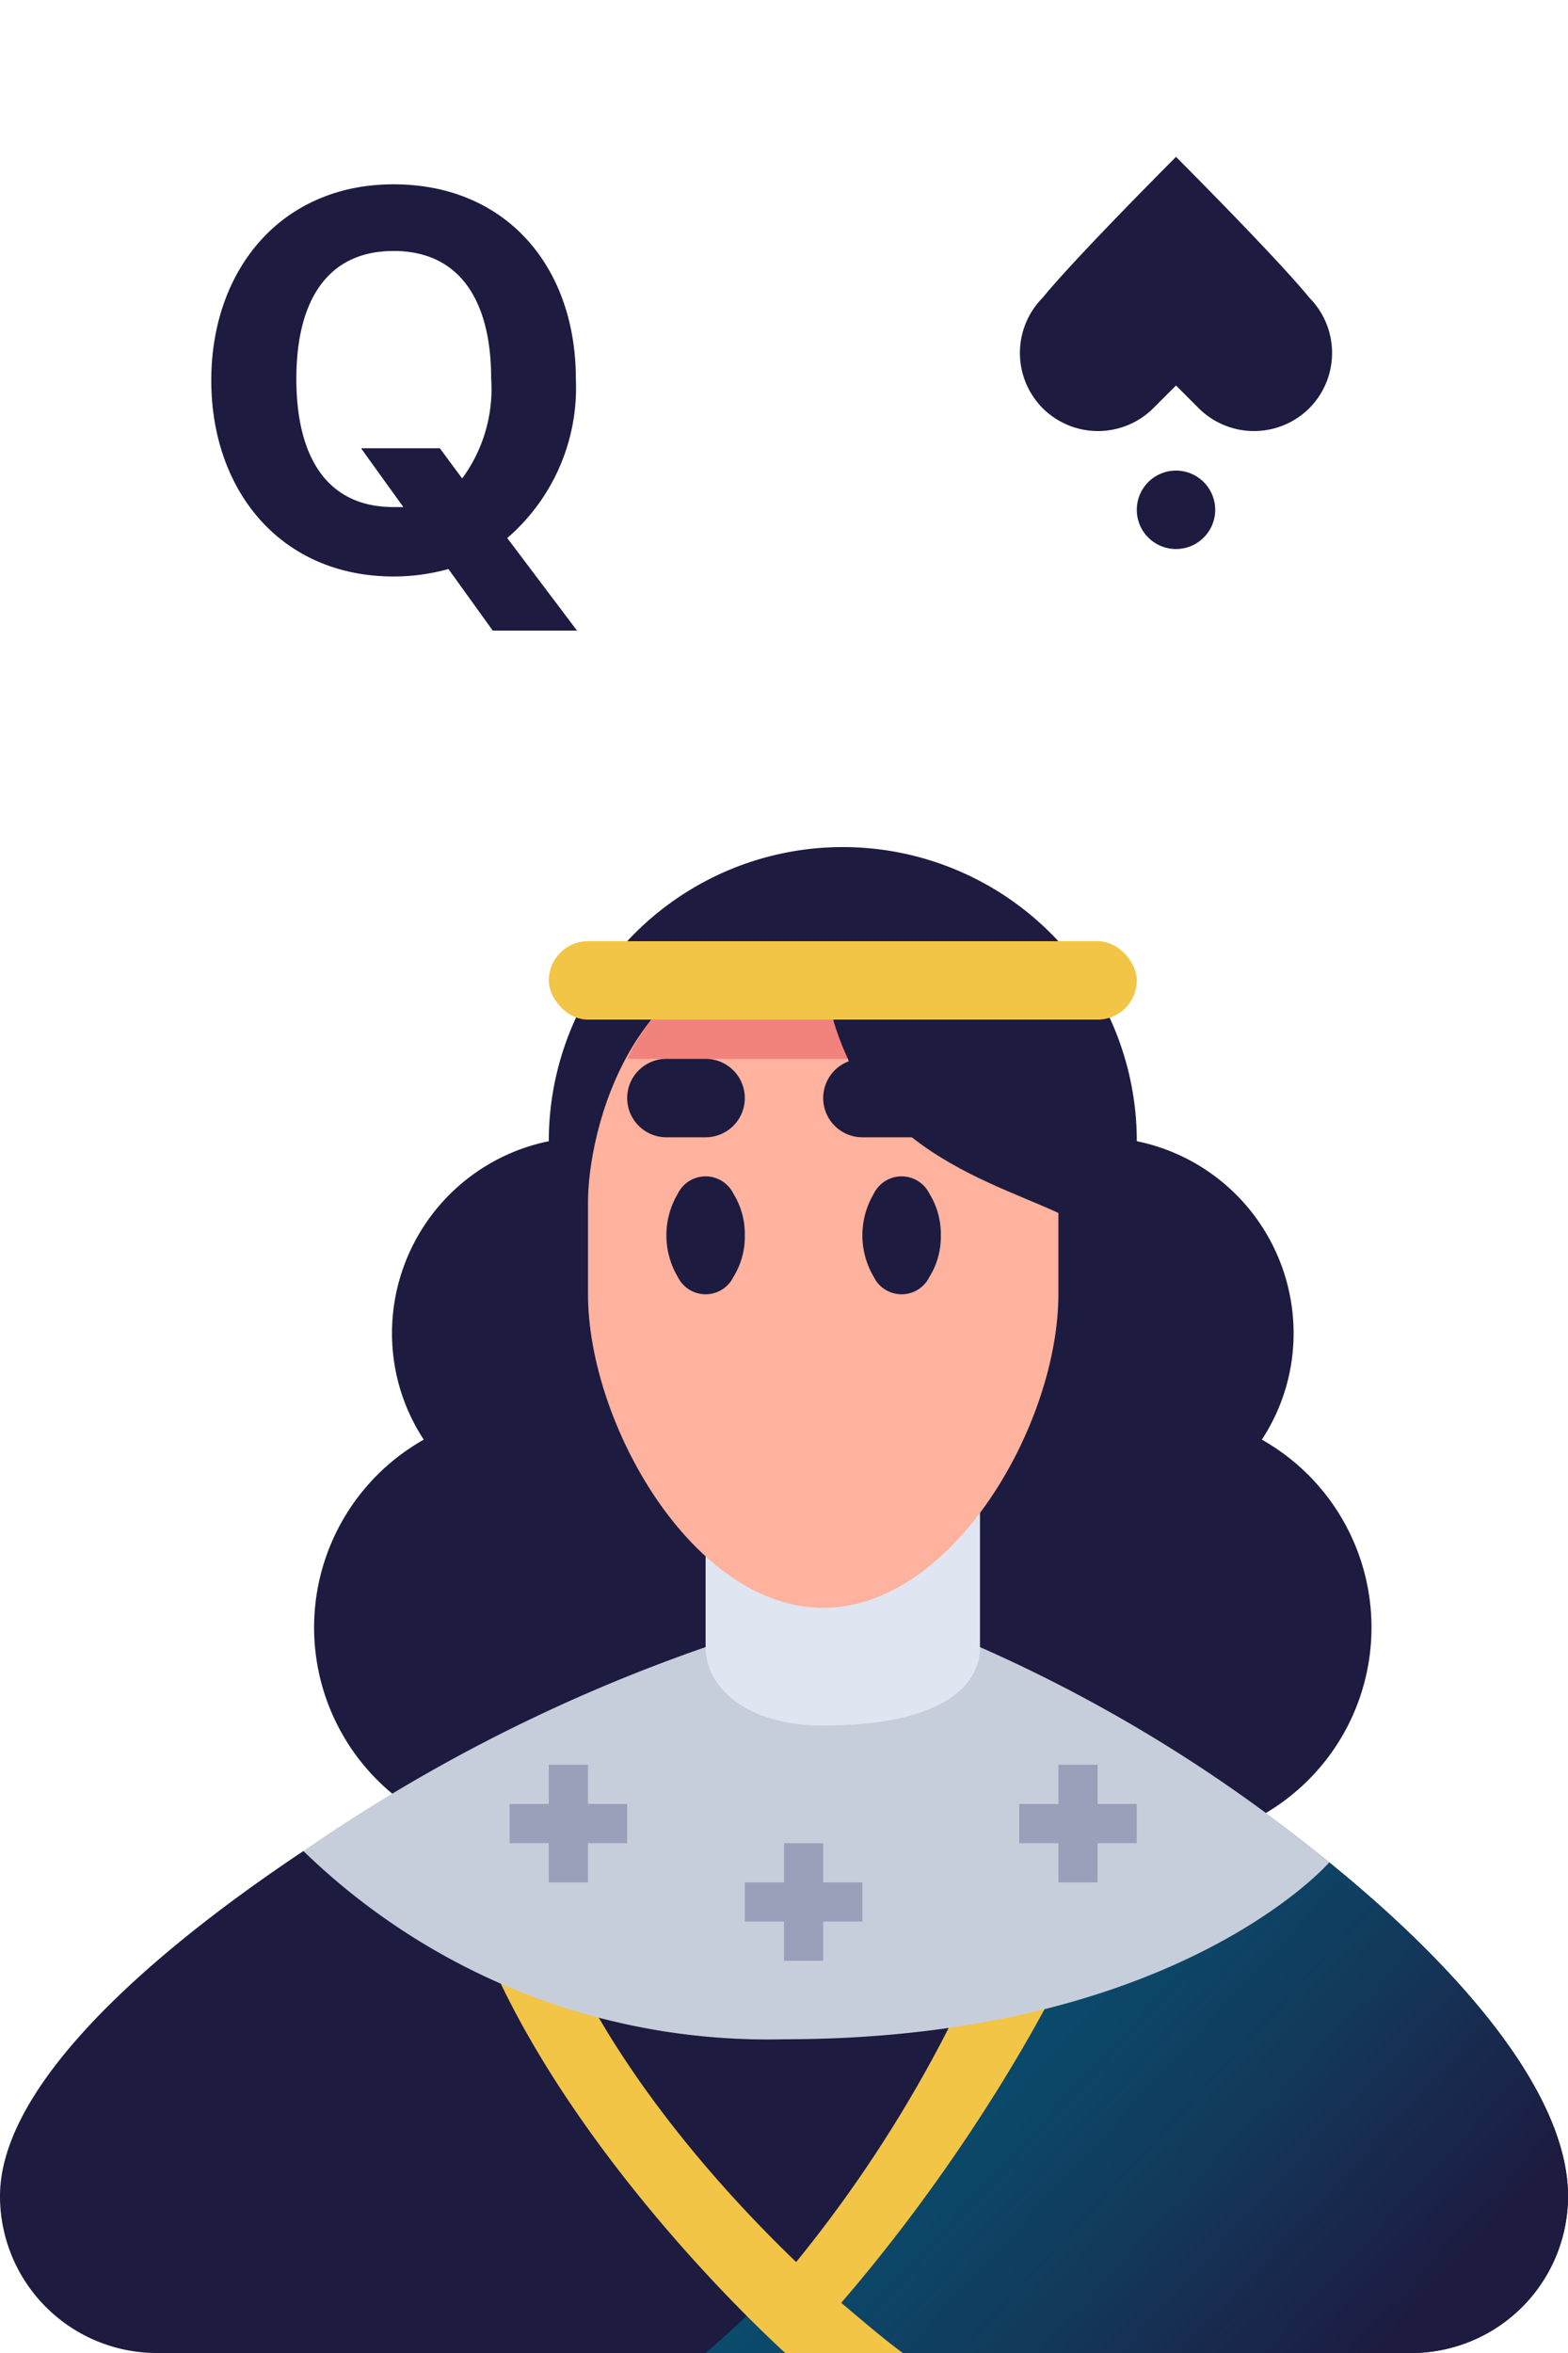 <svg xmlns="http://www.w3.org/2000/svg" xmlns:xlink="http://www.w3.org/1999/xlink" viewBox="0 0 40 60"><defs><linearGradient id="svg_card_spades_queen_1" x1="21.51" y1="49.58" x2="33.99" y2="61.13" gradientUnits="userSpaceOnUse"><stop offset="0" stop-color="#085272"/><stop offset=".25" stop-color="#0a4c6d"/><stop offset=".57" stop-color="#113c5e"/><stop offset=".94" stop-color="#1b2045"/><stop offset="1" stop-color="#1d1b40"/></linearGradient><linearGradient id="b" x1="11.01" y1="47" x2="11.56" y2="59.44" xlink:href="#a"/></defs><rect width="40" height="60" rx="4" fill="#fff"/><path d="M14.69 9.66a5.06 5.06 0 01-1.75 4.06l1.78 2.36h-2.15l-1.13-1.57a5.26 5.26 0 01-1.4.19c-2.87 0-4.65-2.18-4.65-5s1.78-5 4.65-5 4.65 2.1 4.65 4.96zm-3.47 1.77l.57.77a3.85 3.85 0 00.74-2.54c0-1.95-.77-3.26-2.49-3.26S7.56 7.71 7.56 9.66s.75 3.27 2.48 3.27h.25l-1.08-1.5zm20.97 25.28A4.94 4.94 0 0033 34a5 5 0 00-4-4.9 7.49 7.49 0 00-15 0 5 5 0 00-4 4.9 4.94 4.94 0 00.81 2.71A5.5 5.5 0 0013.5 47h16a5.5 5.5 0 002.69-10.29zm1.72 10.78L7.74 47.2C3.54 50 0 53.28 0 56a4 4 0 004 4h32a4 4 0 004-4c0-2.62-2.75-5.8-6.09-8.51z" fill="#1d1b40"/><path d="M40 56a4 4 0 01-4 4H18c7-6 11-15.94 11-15.94a42 42 0 014.91 3.43C37.25 50.2 40 53.38 40 56z" fill="url(#svg_card_spades_queen_1)"/><path d="M7.74 47.2C3.54 50 0 53.28 0 56a4 4 0 004 4h19c-8-3-10.87-10.38-9.43-16.13a52.26 52.26 0 00-5.83 3.33z" fill="url(#b)"/><path d="M28.82 45.21A15.87 15.87 0 0027 44.06a33.7 33.7 0 01-6.69 13.62c-3.49-3.35-7.3-8.43-6.91-12.81l-2 .13c-.24 5.36 5.18 11.8 8.63 15h3c-.49-.36-1-.8-1.57-1.28 4.15-4.81 7.36-10.9 7.36-13.51z" fill="#f2c546"/><path d="M25 42a12.18 12.18 0 00-7 0 42.52 42.52 0 00-10.26 5.2A17 17 0 0020 52c10 0 13.91-4.51 13.91-4.51A38.47 38.47 0 0025 42z" fill="#c7cedb"/><path d="M25 42c0 1-1 2-4 2-2 0-3-1-3-2v-5h7z" fill="#dfe6f2"/><path d="M21 24c-5 0-6 5-6 6.64V33c0 3.31 2.69 8 6 8s6-4.69 6-8v-2.07C25 30 21 29 21 24z" fill="#ffb29d"/><path d="M16.62 26h4.63a7.44 7.44 0 00.38 1H16a6.09 6.09 0 01.62-1z" fill="#f1827c"/><path d="M19 31.5a1.94 1.94 0 01-.29 1.06.79.79 0 01-1.42 0 2.08 2.08 0 010-2.12.79.79 0 011.42 0A1.94 1.94 0 0119 31.5zm5 0a1.94 1.94 0 01-.29 1.06.79.79 0 01-1.42 0 2.08 2.08 0 010-2.12.79.79 0 011.42 0A1.94 1.94 0 0124 31.5zM18 29h-1a1 1 0 01-1-1 1 1 0 011-1h1a1 1 0 011 1 1 1 0 01-1 1zm6 0h-2a1 1 0 01-1-1 1 1 0 011-1h2a1 1 0 011 1 1 1 0 01-1 1z" fill="#1d1b40"/><rect x="14" y="24" width="15" height="2" rx="1" fill="#f2c546"/><path d="M22 48h-1v-1h-1v1h-1v1h1v1h1v-1h1v-1zm-6-2h-1v-1h-1v1h-1v1h1v1h1v-1h1v-1zm13 0h-1v-1h-1v1h-1v1h1v1h1v-1h1v-1z" fill="#9ba0ba"/><path d="M33.4 10.41a2 2 0 01-2.82 0L30 9.83l-.58.58a2 2 0 01-2.82 0 2 2 0 010-2.82C27.42 6.58 30 4 30 4s2.58 2.58 3.4 3.59a2 2 0 010 2.82zM31 13a1 1 0 10-1 1 1 1 0 001-1z" fill="#1d1b40"/></svg>
